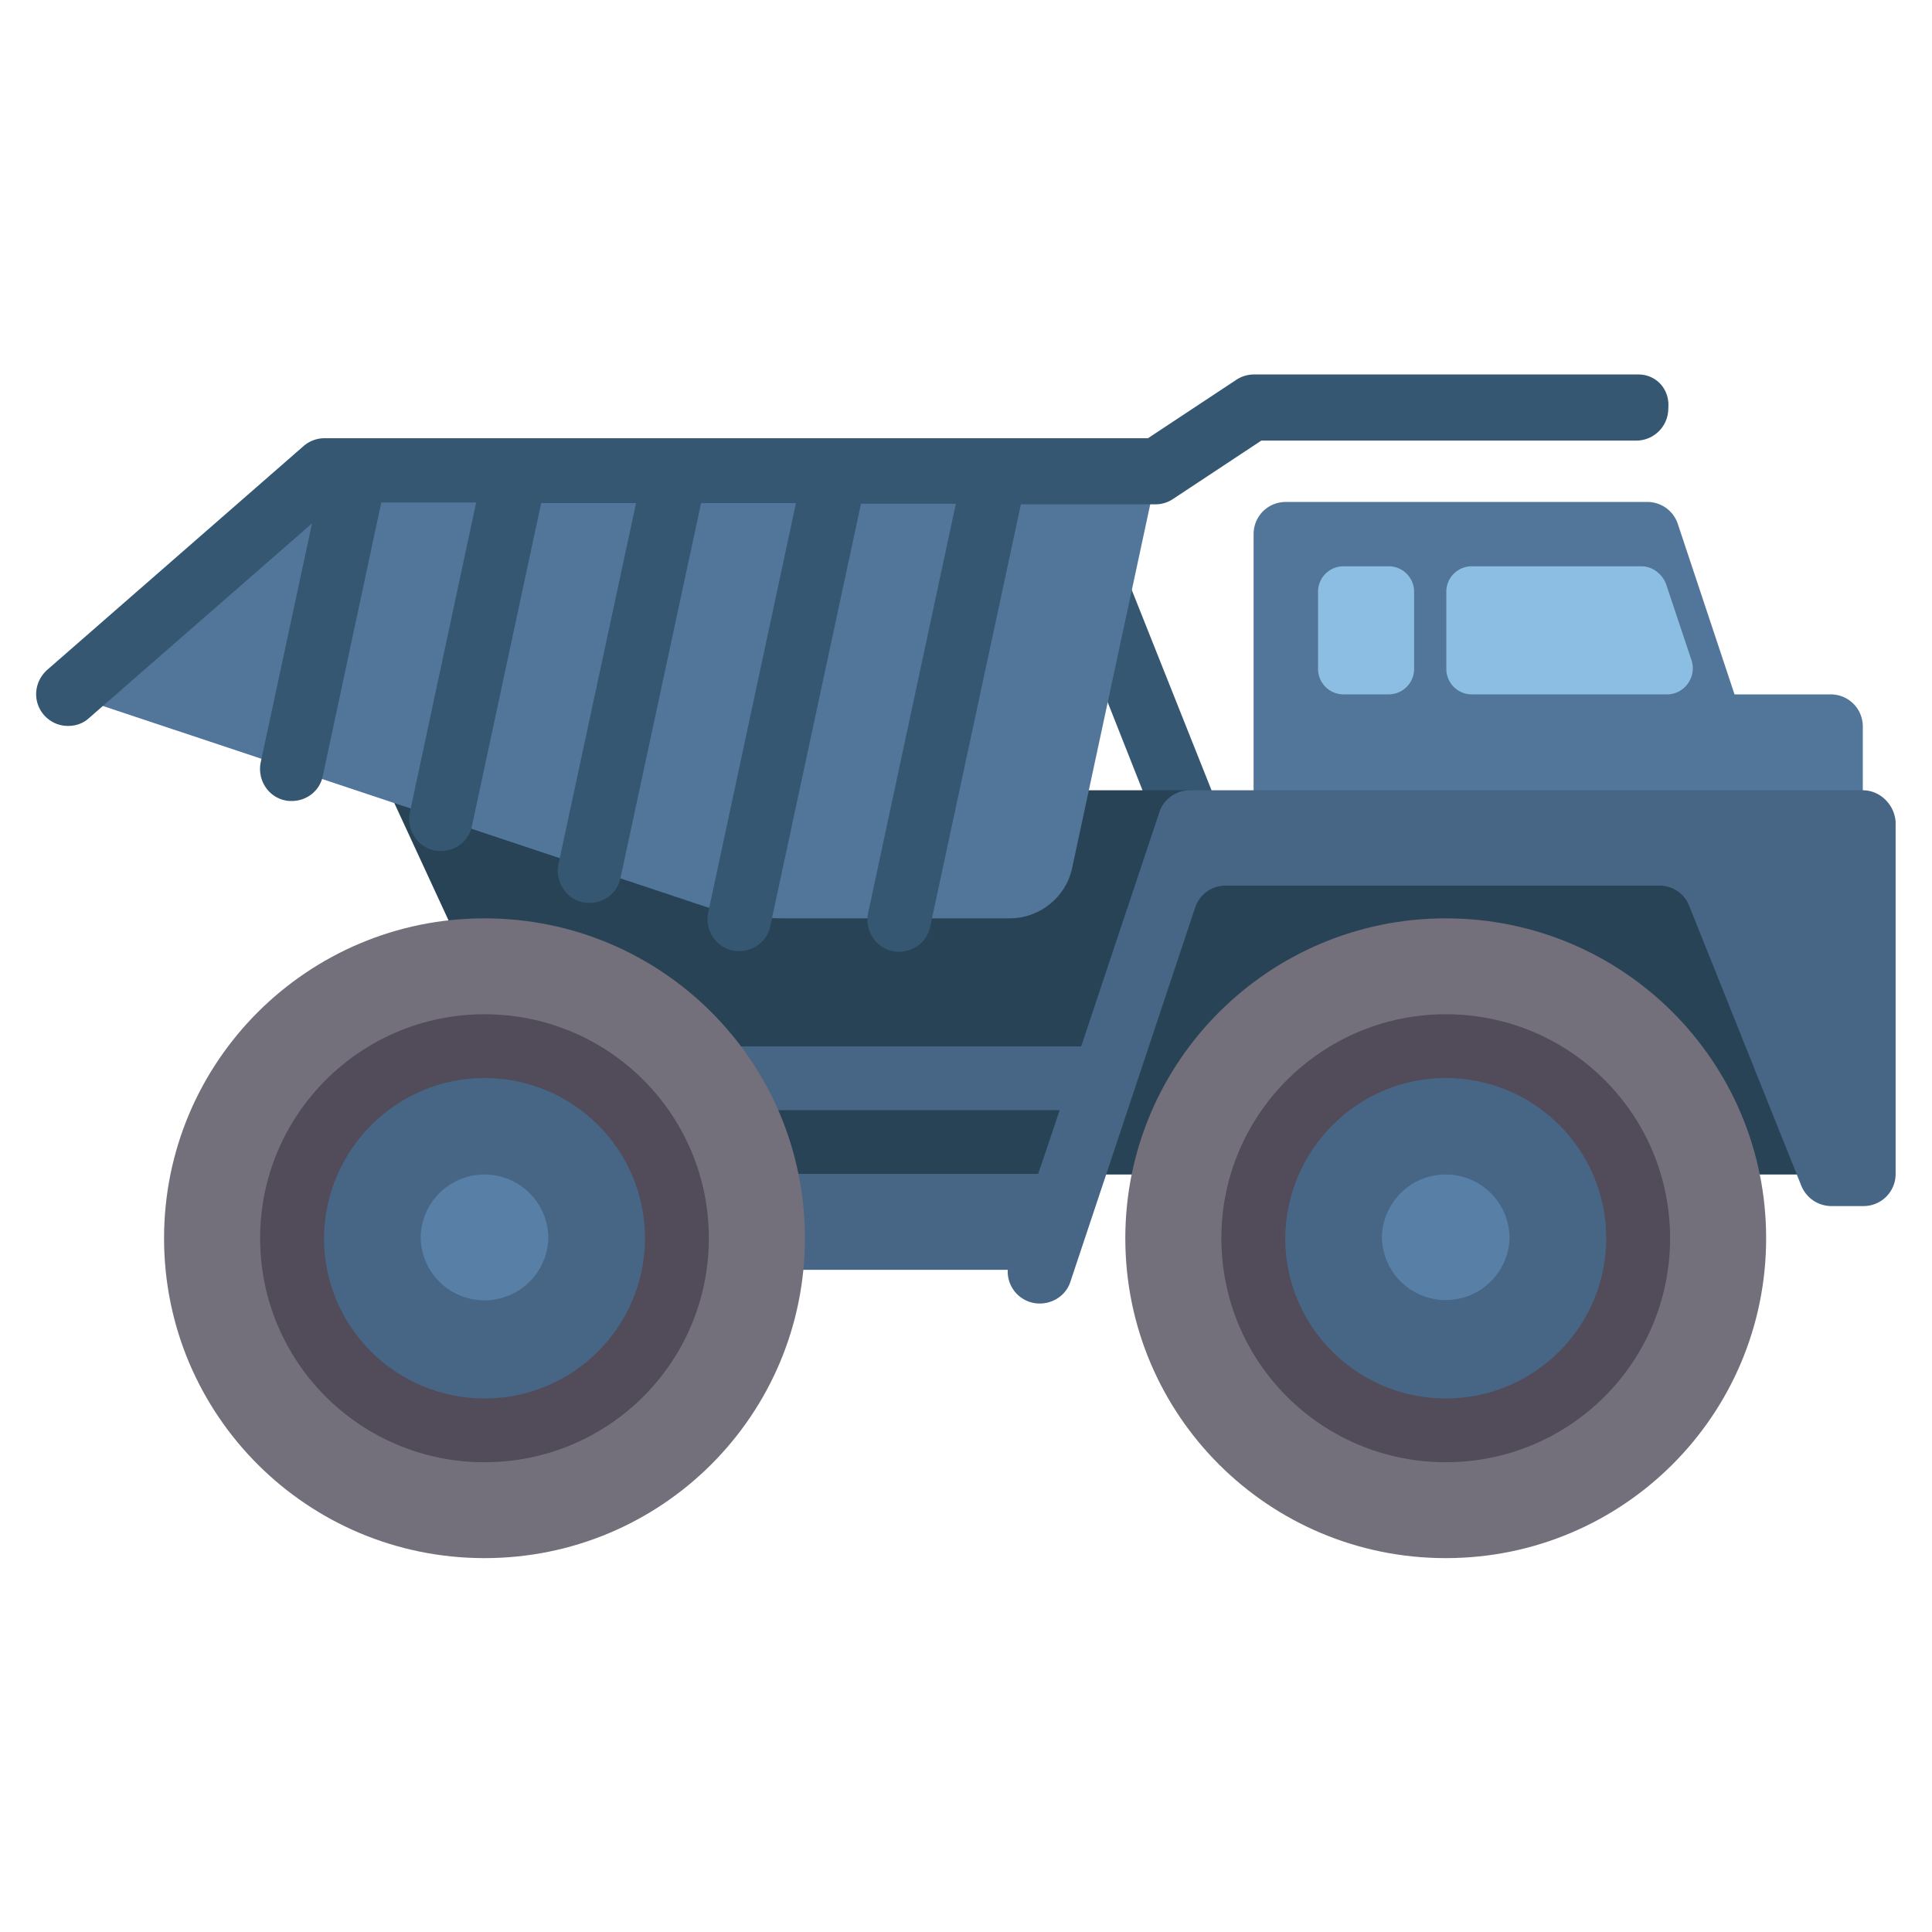 <svg xmlns="http://www.w3.org/2000/svg" width="120" height="120"><g fill="none"><path fill="#355772" d="m64.818 33.545 3.669-1.443 7.264 18.241-3.706 1.48z"/><path fill="#284356" d="M65.93 74.911H36.059L24.125 49.085h49.773z"/><path fill="#52769A" d="M77.863 51.083V33.175c0-1.11.89-1.998 2.002-1.998h22.458a1.99 1.99 0 0 1 1.89 1.369l3.521 10.582h5.967c1.112 0 2.001.888 2.001 1.998v5.957H77.863z"/><path fill="#284356" d="M113.701 72.95h-45.77l5.967-19.906h33.836z"/><path fill="#736F7B" d="M89.797 57.04c11.007 0 19.901 8.88 19.901 19.869 0 10.989-8.894 19.869-19.901 19.869s-19.902-8.88-19.902-19.869c0-10.989 8.932-19.869 19.902-19.869z"/><path fill="#514B5A" d="M89.797 62.997c7.708 0 13.935 6.216 13.935 13.912 0 7.696-6.227 13.912-13.935 13.912-7.709 0-13.935-6.216-13.935-13.912 0-7.696 6.263-13.912 13.935-13.912z"/><path fill="#476685" d="M89.797 66.956c5.485 0 9.97 4.44 9.97 9.953 0 5.476-4.448 9.953-9.97 9.953-5.485 0-9.97-4.44-9.97-9.953.038-5.476 4.485-9.953 9.97-9.953z"/><path fill="#587FA6" d="M89.797 72.95a3.967 3.967 0 0 1 3.965 3.959 3.967 3.967 0 0 1-7.93 0 3.967 3.967 0 0 1 3.965-3.959z"/><path fill="#476685" d="M115.702 49.085H73.898c-.853 0-1.63.555-1.89 1.369l-4.855 14.541H44.027v3.959h21.792l-1.335 3.959H46.028v5.957h16.566a1.987 1.987 0 0 0 1.371 1.998c1.038.333 2.187-.222 2.52-1.258l7.746-23.236a1.992 1.992 0 0 1 1.89-1.369h26.944c.815 0 1.556.481 1.853 1.258l6.967 17.39a2.02 2.02 0 0 0 1.853 1.258h2.001a1.991 1.991 0 0 0 2.002-1.998V51.046c-.075-1.073-.964-1.961-2.039-1.961z"/><path fill="#8CBEE3" d="M101.953 35.173H91.427a1.58 1.58 0 0 0-1.593 1.591v4.773a1.58 1.58 0 0 0 1.593 1.591h12.12c1.074 0 1.852-1.073 1.519-2.109l-1.594-4.773c-.26-.629-.852-1.073-1.52-1.073zM83.46 43.128h2.779a1.58 1.58 0 0 0 1.594-1.591v-4.773a1.58 1.58 0 0 0-1.594-1.591h-2.78a1.58 1.58 0 0 0-1.593 1.591v4.773a1.58 1.58 0 0 0 1.593 1.591z"/><path fill="#52769A" d="M62.705 57.04h-14.12c-1.704 0-3.41-.259-5.04-.814L4.224 43.128 20.16 29.216h51.736l-5.3 24.679c-.37 1.813-2 3.145-3.89 3.145z"/><path fill="#355772" d="M101.767 23.259H77.9c-.407 0-.778.111-1.112.333l-5.484 3.626H20.16a2 2 0 0 0-1.297.481L2.927 41.611c-.816.74-.927 1.961-.186 2.812.408.444.927.666 1.483.666.481 0 .926-.148 1.297-.481l13.86-12.099-3.187 14.837c-.222 1.073.445 2.146 1.52 2.368.148.037.296.037.407.037.927 0 1.742-.629 1.928-1.554l3.632-16.983h5.892l-4.114 19.24c-.222 1.073.445 2.146 1.52 2.368.148.037.296.037.408.037.926 0 1.741-.629 1.927-1.554l4.299-20.054h5.892l-4.817 22.422c-.223 1.073.444 2.146 1.519 2.368.148.037.297.037.408.037.926 0 1.742-.629 1.927-1.554l5.003-23.273h5.893L43.99 56.67c-.223 1.073.445 2.146 1.52 2.368.148.037.296.037.407.037.926 0 1.742-.629 1.927-1.554l5.633-26.233h5.893l-5.448 25.419c-.222 1.073.445 2.146 1.52 2.368.148.037.296.037.407.037.927 0 1.742-.629 1.927-1.554l5.634-26.233h8.338c.408 0 .779-.111 1.112-.333l5.485-3.626h23.274a1.991 1.991 0 0 0 2.001-1.998c.112-1.221-.778-2.109-1.853-2.109z"/><path fill="#736F7B" d="M30.092 57.04c11.007 0 19.902 8.88 19.902 19.869 0 10.989-8.895 19.869-19.902 19.869-11.007 0-19.902-8.88-19.902-19.869 0-10.989 8.932-19.869 19.902-19.869z"/><path fill="#514B5A" d="M30.092 62.997c7.709 0 13.935 6.216 13.935 13.912 0 7.696-6.226 13.912-13.935 13.912-7.709 0-13.935-6.216-13.935-13.912 0-7.696 6.263-13.912 13.935-13.912z"/><path fill="#476685" d="M30.092 66.956c5.485 0 9.97 4.44 9.97 9.953 0 5.476-4.448 9.953-9.97 9.953-5.485 0-9.97-4.44-9.97-9.953.038-5.476 4.485-9.953 9.97-9.953z"/><path fill="#587FA6" d="M30.092 72.95a3.967 3.967 0 0 1 3.966 3.959 3.967 3.967 0 0 1-7.931 0 3.967 3.967 0 0 1 3.965-3.959z"/></g></svg>